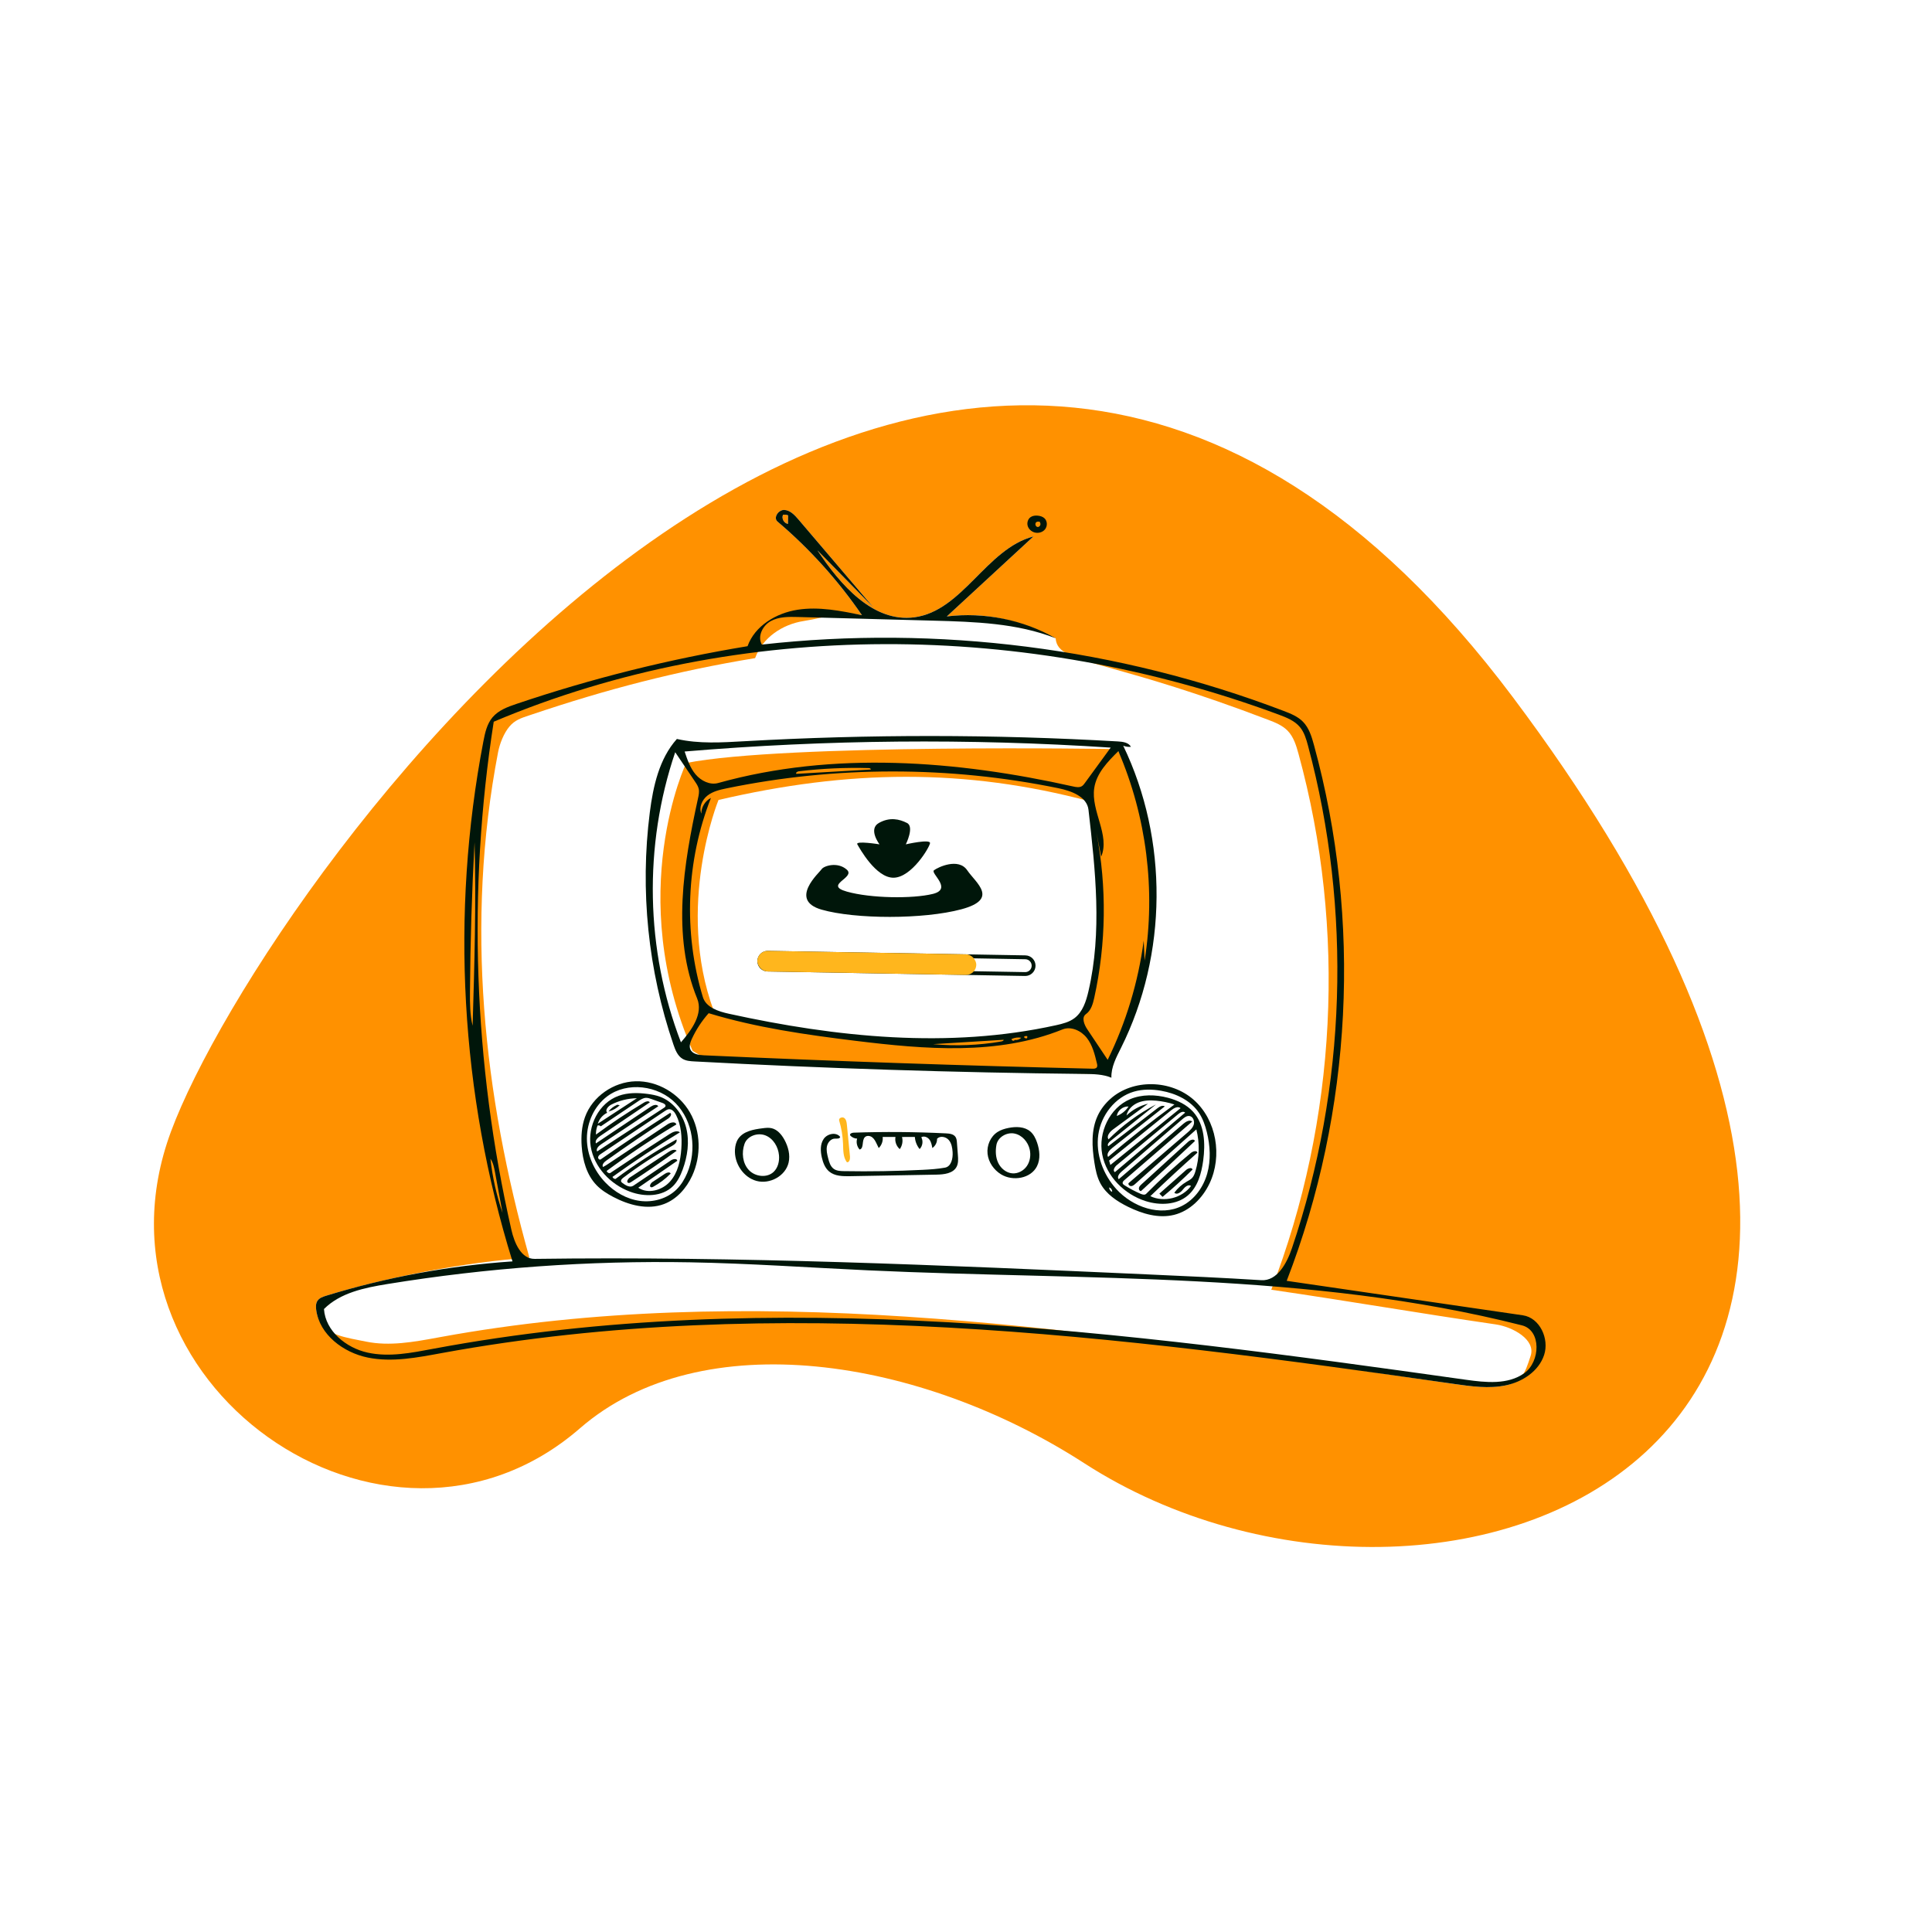 <svg width="750" height="750" viewBox="0 0 750 750" fill="none" xmlns="http://www.w3.org/2000/svg">
<rect width="750" height="750" fill="white"/>
<path fill-rule="evenodd" clip-rule="evenodd" d="M420.935 568.037C357.415 526.991 272.349 513.466 225.133 554.465C149.837 619.851 30.346 536.579 66.374 439.277C102.402 341.976 364.914 -25.933 587.389 270.781C809.859 567.498 557.423 656.225 420.935 568.037Z" fill="#FF9100"/>
<path fill-rule="evenodd" clip-rule="evenodd" d="M354.932 239.638C364.764 238.346 371.954 231.124 379.201 223.843C385.802 217.212 392.451 210.533 401.189 208.243L401.173 208.258L401.134 208.294C389.942 218.628 378.749 228.962 367.552 239.296C382.058 237.532 394.727 240.306 409.798 247.774C410.243 253.49 415.855 255.069 431.766 259.543C444.493 263.122 463.81 268.554 492.342 279.44C495.045 280.471 497.825 281.585 499.844 283.655C502.183 286.054 503.197 289.414 504.082 292.646C522.745 360.753 518.983 434.811 493.507 500.673C508.786 502.903 522.935 505.154 537.084 507.404C551.233 509.655 565.382 511.906 580.662 514.136C587.23 515.092 596.271 520.051 594.19 526.354L594.04 526.806C592.052 532.842 590.853 536.483 584.513 537.802C578.016 539.159 571.284 538.216 564.715 537.273C554.333 535.783 543.928 534.264 533.506 532.743L533.485 532.74C413.055 515.162 290.215 497.233 170.998 519.042C170.586 519.117 170.173 519.193 169.76 519.269C160.605 520.948 151.229 522.668 142.13 520.816C141.303 520.648 140.483 520.489 139.674 520.331C131.182 518.679 123.92 517.267 122.744 508.483C122.583 507.278 122.573 505.966 123.248 504.956C123.988 503.853 125.355 503.382 126.626 502.995C150.114 495.794 181.005 489.874 205.517 488.233C187.716 424.921 180.53 358.856 193.353 291.996C193.988 288.687 195.588 284.616 197.761 282.041C199.858 279.556 202.278 278.755 205.238 277.775L205.238 277.775C205.561 277.668 205.889 277.559 206.225 277.446C235.445 267.57 262.704 260.498 293.137 255.478C295.974 247.561 303.674 242.372 311.983 241.081C314.298 240.722 316.44 240.255 318.504 239.805C323.848 238.64 328.668 237.59 334.609 238.816C325.364 225.317 314.306 213.06 301.83 202.476C300.09 201 302.166 197.874 304.446 197.964C306.725 198.053 308.477 199.928 309.957 201.665C315.441 208.103 320.928 214.54 326.414 220.978C330.642 225.939 334.869 230.9 339.096 235.861C331.839 228.451 324.581 221.042 317.322 213.633C326.218 227.065 338.958 241.735 354.932 239.638ZM266.368 296.202C266.368 296.202 242.284 346.996 268.894 407.974L273.976 410.971C273.976 410.971 400.584 416.847 426.38 416.838L430.845 412.835C430.845 412.835 468.315 345.368 433.62 290.795C433.62 290.795 304.673 288.625 266.368 296.202ZM305.943 200.064C305.924 201.177 305.906 202.29 305.888 203.403L305.778 203.351C304.284 203.071 303.329 201.211 303.972 199.834C304.633 199.73 305.323 199.811 305.943 200.064Z" fill="white"/>
<path fill-rule="evenodd" clip-rule="evenodd" d="M278.924 310.542C278.924 310.542 262.054 351.721 277.119 392.524C277.119 392.524 345.651 415.456 418.22 396.747C418.22 396.747 434.398 376.488 423.085 311.08C374.592 298.182 329.473 298.771 278.924 310.542Z" fill="white"/>
<path fill-rule="evenodd" clip-rule="evenodd" d="M401.502 206.666C400.302 206.288 399.272 205.323 398.938 204.11C398.604 202.897 399.039 201.476 400.069 200.753C400.87 200.191 401.91 200.084 402.883 200.179C403.848 200.273 404.836 200.571 405.525 201.254C406.62 202.34 406.644 204.268 405.687 205.477C404.73 206.687 402.973 207.129 401.502 206.666M403.834 202.72C403.404 202.429 402.81 202.401 402.355 202.652C401.638 203.105 401.926 204.451 402.766 204.571C403.607 204.691 404.259 203.479 403.696 202.843L403.834 202.72Z" fill="#00160A"/>
<path fill-rule="evenodd" clip-rule="evenodd" d="M328.762 436.626C329.162 440.739 329.561 444.852 329.962 448.966C330.056 449.941 329.722 451.349 328.758 451.178C327.265 449.217 327.359 446.529 327.269 444.065C327.156 440.986 326.646 437.922 325.757 434.971C325.477 434.043 326.956 433.423 327.734 434.001C328.512 434.58 328.668 435.661 328.762 436.626Z" fill="#FFB61D"/>
<path fill-rule="evenodd" clip-rule="evenodd" d="M268.68 456.472C266.46 461.276 262.699 465.564 257.743 467.417C251.329 469.814 244.072 467.809 238.012 464.62C235.654 463.379 233.362 461.942 231.518 460.018C227.746 456.083 226.2 450.481 225.813 445.043C225.54 441.207 225.788 437.279 227.088 433.66C229.97 425.638 238.207 419.984 246.726 419.75C255.245 419.516 263.596 424.486 267.843 431.876C272.09 439.266 272.256 448.735 268.68 456.472M262.668 461.712C264.457 459.938 265.775 457.732 266.762 455.413C270.565 446.467 269.079 435.222 262.285 428.27C255.492 421.318 243.495 419.781 235.715 425.608C230.681 429.378 227.815 435.719 227.834 442.01C227.853 448.302 230.615 454.45 234.96 458.999C238.531 462.738 243.252 465.49 248.376 466.182C253.499 466.873 258.996 465.353 262.668 461.712Z" fill="#00160A"/>
<path fill-rule="evenodd" clip-rule="evenodd" d="M306.133 451.335C304.922 456.531 298.825 459.828 293.676 458.433C288.527 457.037 284.978 451.568 285.309 446.242C285.4 444.784 285.756 443.311 286.565 442.095C288.528 439.144 292.484 438.439 296 437.995C297.158 437.848 298.343 437.703 299.483 437.954C301.746 438.452 303.398 440.409 304.51 442.442C305.988 445.146 306.833 448.334 306.133 451.335M300.351 454.896C302.026 453.291 302.608 450.801 302.406 448.49C302.12 445.227 300.206 441.98 297.162 440.771C294.118 439.562 290.089 440.977 289.012 444.07C287.831 447.465 288.244 451.562 290.691 454.195C293.138 456.827 297.757 457.384 300.351 454.896V454.896Z" fill="#00160A"/>
<path fill-rule="evenodd" clip-rule="evenodd" d="M426.124 433.116C427.283 430.632 428.999 428.422 431.04 426.592C439.831 418.705 454.579 419.127 463.417 426.961C472.255 434.795 474.613 448.751 469.538 459.417C466.809 465.152 461.891 470.11 455.723 471.619C449.753 473.079 443.453 471.198 437.935 468.491C433.623 466.375 429.387 463.561 427.135 459.318C425.84 456.875 425.287 454.113 424.856 451.382C423.889 445.261 423.504 438.732 426.124 433.116M450.741 423.433C447.247 422.824 443.603 422.778 440.197 423.768C432.851 425.903 427.43 432.923 426.358 440.498C425.285 448.074 428.221 455.919 433.353 461.593C439.694 468.603 450.485 472.392 458.904 468.098C463.742 465.63 467.154 460.83 468.633 455.604C470.111 450.378 469.794 444.767 468.494 439.494C467.849 436.878 466.952 434.289 465.461 432.045C462.227 427.176 456.499 424.436 450.741 423.433M430.594 460.917C430.536 461.656 431.013 462.406 431.708 462.665C431.813 461.971 431.361 461.234 430.694 461.013L430.594 460.917Z" fill="#00160A"/>
<path fill-rule="evenodd" clip-rule="evenodd" d="M357.641 441.479C358.449 442.928 358.172 444.899 356.997 446.07C355.914 444.738 355.256 443.065 355.142 441.352C353.481 441.359 351.821 441.366 350.16 441.374C350.591 442.969 350.264 444.752 349.292 446.089C347.961 444.953 347.298 443.083 347.617 441.362C345.96 441.36 344.303 441.358 342.646 441.356C342.849 442.927 342.264 444.579 341.119 445.671C340.853 445.118 340.587 444.563 340.321 444.01C339.875 443.08 339.4 442.114 338.578 441.492C337.755 440.87 336.475 440.722 335.743 441.447C334.436 442.741 335.486 445.835 333.694 446.243C332.673 445.119 332.299 443.446 332.741 441.994C331.699 442 330.663 441.513 330.004 440.705C329.815 440.065 330.734 439.722 331.4 439.699C343.343 439.291 355.303 439.382 367.237 439.973C368.595 440.04 370.151 440.219 370.916 441.343C371.351 441.982 371.423 442.791 371.481 443.561C371.604 445.174 371.727 446.787 371.85 448.401C371.968 449.945 372.067 451.584 371.346 452.953C369.972 455.558 366.465 455.939 363.52 455.992C352.354 456.193 341.187 456.394 330.02 456.595C327.182 456.646 324.074 456.607 321.894 454.789C320.297 453.456 319.507 451.392 319.04 449.366C318.478 446.931 318.344 444.185 319.756 442.125C321.169 440.065 324.604 439.36 326.142 441.328C326.063 442.122 324.899 442.008 324.101 442.016C322.564 442.031 321.339 443.466 321.026 444.971C320.712 446.477 321.089 448.031 321.465 449.522C321.863 451.107 322.352 452.829 323.689 453.769C324.799 454.55 326.246 454.608 327.603 454.632C337.783 454.812 347.969 454.644 358.137 454.13C361.059 453.981 363.989 453.804 366.867 453.274C369.279 452.83 369.96 449.697 369.803 447.249C369.695 445.556 369.394 443.764 368.263 442.501C367.131 441.238 364.92 440.823 363.764 442.064C363.818 443.469 363.097 444.881 361.927 445.66C361.721 444.494 361.494 443.277 360.77 442.341C360.045 441.404 358.655 440.868 357.641 441.479Z" fill="#00160A"/>
<path fill-rule="evenodd" clip-rule="evenodd" d="M402.56 452.724C400.172 457.521 393.196 458.676 388.62 455.888C385.815 454.178 383.736 451.212 383.372 447.946C383.008 444.68 384.487 441.205 387.252 439.43C388.532 438.608 390.018 438.16 391.51 437.86C394.423 437.275 397.747 437.324 399.997 439.264C401.283 440.373 402.051 441.965 402.6 443.572C403.612 446.537 403.957 449.92 402.56 452.724M392.934 455.488C395.146 455.68 397.367 454.49 398.626 452.661C399.884 450.833 400.22 448.452 399.748 446.283C399.096 443.293 396.759 440.596 393.753 440.029C390.747 439.462 387.336 441.462 386.805 444.475C386.395 446.806 386.484 449.29 387.502 451.426C388.52 453.563 390.577 455.284 392.934 455.488V455.488Z" fill="#00160A"/>
<path fill-rule="evenodd" clip-rule="evenodd" d="M354.931 239.638C373.72 237.17 382.857 213.047 401.189 208.243C389.977 218.594 378.765 228.945 367.554 239.296C382.056 237.532 397.101 240.551 409.8 247.774C394.832 241.88 378.37 241.371 362.29 240.937C344.792 240.464 327.294 239.992 309.795 239.519C306.179 239.421 302.365 239.369 299.199 241.118C296.032 242.867 293.933 247.098 295.757 250.222C364.046 242.579 434.128 251.492 498.331 275.986C501.033 277.016 503.812 278.131 505.831 280.201C508.171 282.6 509.186 285.96 510.071 289.192C528.734 357.299 524.969 431.357 499.495 497.22C530.052 501.679 560.609 506.139 591.168 510.599C597.736 511.558 601.503 519.701 599.422 526.005C597.341 532.309 591.013 536.449 584.516 537.803C578.014 539.158 571.286 538.214 564.714 537.272C434.359 518.564 301.186 501.533 171.644 525.229C162.098 526.975 152.285 528.941 142.776 527.005C133.267 525.068 124.032 518.104 122.745 508.483C122.584 507.279 122.573 505.966 123.248 504.957C123.988 503.851 125.355 503.383 126.627 502.993C150.115 495.794 174.435 491.314 198.946 489.672C178.743 424.661 174.825 354.655 187.649 287.795C188.284 284.486 189.03 281.031 191.203 278.457C193.528 275.701 197.104 274.399 200.52 273.245C229.74 263.368 259.764 255.871 290.196 250.852C293.033 242.935 301.306 237.993 309.615 236.702C317.924 235.411 326.374 237.117 334.61 238.816C325.362 225.317 314.306 213.06 301.83 202.476C300.09 201 302.167 197.874 304.446 197.963C306.726 198.053 308.477 199.928 309.957 201.664C319.67 213.063 329.382 224.462 339.095 235.861C331.837 228.451 324.58 221.042 317.322 213.633C326.217 227.065 338.96 241.735 354.931 239.638M504.614 282.237C502.556 279.774 499.421 278.532 496.411 277.416C398.855 241.264 287.509 239.693 191.665 280.17C181.448 345.564 183.789 412.898 198.524 477.425C199.688 482.525 202.324 488.767 207.554 488.696C286.831 487.617 366.091 491.165 445.296 494.711C460.076 495.373 474.856 496.035 489.621 496.965C495.798 497.354 499.549 490.416 501.532 484.552C522.668 422.029 524.869 353.239 507.772 289.493C507.083 286.924 506.32 284.278 504.614 282.237M125.767 508.165C126.334 516.709 134.34 523.238 142.7 525.081C151.06 526.924 159.738 525.176 168.153 523.599C300.189 498.867 436.066 516.888 569.085 535.619C576.791 536.704 585.352 537.598 591.693 533.089C598.034 528.581 598.386 516.423 590.844 514.506C508.392 493.549 422.042 497.089 337.061 493.146C314.006 492.076 290.972 490.445 267.896 490.029C228.57 489.32 189.181 492.147 150.359 498.466C141.511 499.906 132.105 501.823 125.767 508.165M184.226 326.974C183.171 346.284 182.577 365.62 182.446 384.958C182.415 389.4 182.416 393.895 183.473 398.209C184.173 374.47 184.874 350.715 184.226 326.974M195.082 470.847C194.114 465.614 193.146 460.382 192.179 455.149C191.834 453.287 191.464 451.362 190.382 449.809C191.172 456.965 192.751 464.034 195.082 470.847M305.887 203.403C305.906 202.29 305.925 201.177 305.943 200.064C305.323 199.811 304.634 199.73 303.972 199.834C303.329 201.211 304.285 203.071 305.778 203.351L305.887 203.403Z" fill="#00160A"/>
<path fill-rule="evenodd" clip-rule="evenodd" d="M450.073 463.373C453.53 460.308 456.986 457.244 460.443 454.179C461.2 453.508 462.709 453.036 462.934 454.023C459.226 457.737 455.342 461.275 451.3 464.622C450.891 464.206 450.482 463.789 450.073 463.373Z" fill="#00160A"/>
<path fill-rule="evenodd" clip-rule="evenodd" d="M239.514 428.836C239.871 428.907 240.228 428.977 240.584 429.048C239.37 430.23 237.839 431.084 236.196 431.496C237.055 430.37 238.213 429.473 239.519 428.925L239.514 428.836Z" fill="#00160A"/>
<path fill-rule="evenodd" clip-rule="evenodd" d="M252.718 460.871C251.883 460.583 252.567 459.329 253.303 458.841C254.907 457.782 256.511 456.723 258.114 455.664C258.823 455.196 259.956 454.815 260.365 455.56C258.389 457.578 256.116 459.304 253.641 460.665C253.356 460.822 253.025 460.978 252.718 460.871Z" fill="#00160A"/>
<path fill-rule="evenodd" clip-rule="evenodd" d="M461.279 443.2C462.049 442.5 463.546 441.952 463.872 442.941C456.939 449.472 449.958 455.953 442.93 462.383C442.354 462.375 442.002 461.666 442.136 461.105C442.27 460.544 442.717 460.121 443.143 459.733C449.188 454.222 455.234 448.712 461.279 443.2Z" fill="#00160A"/>
<path fill-rule="evenodd" clip-rule="evenodd" d="M262.692 446.714C256.884 450.918 250.974 454.981 244.969 458.897C244.639 459.112 244.24 459.335 243.874 459.19C243.036 458.859 243.75 457.606 244.503 457.11C249.527 453.797 254.551 450.484 259.575 447.171C260.524 446.546 261.859 445.939 262.692 446.714Z" fill="#00160A"/>
<path fill-rule="evenodd" clip-rule="evenodd" d="M262.766 286.862C271.34 288.81 280.258 288.235 289.037 287.74C337.312 285.017 385.742 285.045 434.013 287.823C435.91 287.932 438.135 288.245 439.034 289.919C438.017 290.011 436.98 289.86 436.031 289.483C453.591 325.957 453.27 370.545 435.188 406.764C433.352 410.441 431.292 414.258 431.446 418.365C428.164 416.998 424.507 416.946 420.952 416.908C370.47 416.373 319.999 414.752 269.587 412.047C267.992 411.961 266.326 411.853 264.958 411.03C263.042 409.877 262.153 407.61 261.428 405.493C251.572 376.688 248.405 345.615 252.249 315.413C253.55 305.192 255.896 294.54 262.766 286.862M282.971 393.54C324.673 402.682 368.265 407.2 409.951 397.989C412.48 397.431 415.079 396.785 417.141 395.218C420.312 392.809 421.621 388.71 422.526 384.831C427.888 361.834 425.232 337.82 422.548 314.359C421.966 309.266 415.93 307.025 410.909 305.994C368.564 297.297 324.452 297.308 282.111 306.023C279.498 306.561 276.797 307.174 274.685 308.804C272.573 310.434 271.231 313.38 272.267 315.839C272.238 313.334 273.742 310.874 275.985 309.759C266.367 334.206 265.241 361.904 272.845 387.051C274.065 391.087 278.853 392.637 282.971 393.54M444.338 372.903C448.671 345.564 445.089 317.016 434.137 291.595C430.014 295.667 425.671 300.153 424.791 305.881C423.41 314.862 431.003 324.18 427.483 332.556C426.862 329.432 426.241 326.309 425.62 323.186C429.709 344.319 429.427 366.29 424.793 387.311C424.268 389.694 423.55 392.276 421.555 393.681C419.775 394.933 420.841 397.711 422.05 399.52C424.7 403.488 427.351 407.455 430.002 411.423C437.134 396.889 441.879 381.187 443.989 365.135C444.105 367.725 444.222 370.314 444.338 372.903M278.804 303.961C323.509 291.503 371.315 295.181 416.605 305.309C417.741 305.563 419.017 305.8 420.001 305.177C420.47 304.88 420.809 304.42 421.137 303.971C424.479 299.389 427.823 294.807 431.166 290.224C376.1 286.609 320.765 287.116 265.775 291.737C266.816 294.875 267.904 298.096 270.036 300.622C272.168 303.148 275.62 304.849 278.804 303.961M275.107 393.324C272.441 396.317 270.223 399.709 268.547 403.351C267.975 404.595 267.462 406.029 267.974 407.298C268.739 409.196 271.212 409.576 273.255 409.669C323.525 411.95 373.82 413.682 424.128 414.866C424.727 414.88 425.429 414.844 425.771 414.352C426.06 413.934 425.955 413.37 425.838 412.875C425.011 409.381 424.128 405.768 421.919 402.938C419.71 400.108 415.778 398.286 412.449 399.629C387.309 409.773 359.06 407.349 332.152 404.05C312.923 401.692 293.645 398.95 275.107 393.324M270.636 387.629C260.694 363.225 265.363 335.569 270.986 309.824C271.244 308.641 271.504 307.413 271.241 306.231C271.015 305.215 270.421 304.325 269.839 303.462C267.265 299.647 264.691 295.832 262.117 292.017C249.783 328.287 250.585 368.871 264.342 404.625C268.548 399.826 273.044 393.539 270.636 387.629M337.26 298.171C328.194 297.917 319.108 298.333 310.101 299.413C309.537 299.48 308.779 299.96 309.131 300.406C318.762 299.845 328.394 299.285 338.025 298.724C338.136 298.374 337.628 298.181 337.26 298.171M362.234 405.339C371.04 406.155 379.953 405.803 388.667 404.296C389.08 404.224 389.586 404.059 389.639 403.643C380.504 404.208 371.369 404.774 362.234 405.339M393.884 403.68C394.801 403.861 395.802 403.533 396.436 402.846C395.175 402.63 393.85 402.811 392.692 403.356C392.667 403.86 393.367 404.22 393.763 403.907M398.278 403.062C398.648 403.342 399.017 402.569 398.696 402.234C398.322 402.133 397.905 402.198 397.58 402.409C397.5 402.767 397.889 403.138 398.243 403.042L398.278 403.062Z" fill="#00160A"/>
<path fill-rule="evenodd" clip-rule="evenodd" d="M244.61 462.625C236.992 459.801 230.631 453.114 229.319 445.094C228.007 437.074 232.496 428.159 240.139 425.402C243.731 424.106 247.675 424.163 251.46 424.668C253.033 424.877 254.605 425.164 256.096 425.704C261.284 427.581 265.032 432.479 266.38 437.829C267.729 443.178 266.909 448.896 264.996 454.071C264.133 456.405 263.018 458.708 261.251 460.459C257.054 464.621 250.152 464.68 244.61 462.625M241.584 459.19C242.827 460.165 244.549 461.171 245.859 460.289C250.726 457.01 255.594 453.731 260.461 450.452C261.288 449.894 262.819 449.624 262.921 450.617C257.872 454.1 252.822 457.582 247.773 461.065C251.56 463.633 257.068 462.091 260.108 458.671C263.147 455.251 264.183 450.496 264.491 445.93C264.793 441.459 264.466 436.807 262.443 432.809C261.874 431.687 260.92 430.492 259.667 430.601C259.079 430.652 258.561 430.99 258.071 431.319C249.812 436.855 241.553 442.392 233.294 447.928C232.822 448.244 232.312 448.615 232.198 449.171C232.083 449.727 232.695 450.386 233.177 450.086C242.057 443.903 251.049 437.882 260.148 432.026C260.993 432.439 260.207 433.698 259.416 434.208C251.246 439.48 243.199 444.944 235.285 450.593C234.468 451.177 233.554 452.183 234.09 453.032C234.967 452.576 235.792 452.027 236.615 451.478C244.136 446.465 251.657 441.452 259.177 436.44C260.283 435.703 262.212 435.231 262.565 436.512C253.238 442.066 244.197 448.097 235.485 454.573C235.669 455.092 236.205 455.462 236.755 455.45C244.41 450.288 252.129 445.219 259.908 440.245C261.142 439.456 262.793 438.673 263.961 439.557C255.004 444.976 246.263 450.753 237.766 456.87C237.934 457.346 238.434 457.682 238.938 457.657C246.485 452.045 254.394 446.919 262.598 442.321C263.01 443.359 261.863 444.302 260.887 444.844C254.273 448.51 247.924 452.654 241.904 457.231C241.428 457.593 240.897 458.151 241.136 458.699C241.225 458.905 241.408 459.051 241.584 459.19M231.347 440.442C237.37 435.997 243.606 431.842 250.028 427.996C250.741 427.568 251.83 427.224 252.26 427.935C245.863 432.272 239.466 436.608 233.069 440.944C232.05 441.635 230.891 442.723 231.328 443.875C238.414 439.127 245.499 434.379 252.585 429.631C253.51 429.011 254.979 428.493 255.542 429.453C248.157 434.366 240.772 439.279 233.388 444.192C232.406 444.844 231.288 445.928 231.789 446.996C240.448 441.343 249.108 435.691 257.767 430.039C257.999 429.887 258.247 429.716 258.332 429.452C258.525 428.855 257.801 428.397 257.21 428.186C255.788 427.678 254.367 427.171 252.945 426.663C252.232 426.408 251.497 426.15 250.741 426.182C249.663 426.228 248.706 426.85 247.81 427.452C242.949 430.715 238.089 433.979 233.229 437.243C232.908 436.919 232.404 436.792 231.968 436.925C231.52 438.037 231.307 439.243 231.347 440.442M235.73 431.966C233.989 432.79 232.627 434.377 232.075 436.222C237.129 432.926 242.183 429.63 247.237 426.335C243.776 426.382 240.329 427.243 237.252 428.83C236.039 429.456 234.751 431.014 235.73 431.966V431.966Z" fill="#00160A"/>
<path fill-rule="evenodd" clip-rule="evenodd" d="M444.737 466.27C436.485 463.653 429.499 456.667 427.885 448.161C426.271 439.655 430.726 430.088 438.695 426.705C443.284 424.758 448.546 424.882 453.367 426.147C457.057 427.117 460.674 428.804 463.216 431.649C467.647 436.607 467.972 443.987 467.071 450.575C466.391 455.551 464.951 460.785 461.14 464.054C456.764 467.807 450.231 468.012 444.737 466.27M462.336 447.535C463.116 446.892 464.64 446.482 464.829 447.475C458.628 452.981 452.535 458.609 446.556 464.354C451.873 466.87 458.853 465.121 462.356 460.396C461.309 459.586 459.927 460.804 459.131 461.862C458.336 462.92 456.749 463.985 455.878 462.988C457.153 461.265 458.784 459.808 460.639 458.734C461.371 458.31 462.151 457.935 462.737 457.324C463.425 456.607 463.775 455.637 464.061 454.685C465.636 449.43 465.761 443.748 464.422 438.428C456.519 445.476 448.617 452.524 440.714 459.572C440.256 459.981 439.748 460.411 439.135 460.444C438.522 460.477 437.864 459.867 438.102 459.3C445.679 452.797 453.257 446.294 460.834 439.791C461.896 438.88 463.007 437.894 463.411 436.555C463.814 435.216 463.146 433.457 461.765 433.239C460.711 433.072 459.751 433.815 458.943 434.512C451.068 441.301 443.193 448.089 435.317 454.877C434.449 455.626 433.525 456.914 434.289 457.769C442.653 450.597 451.016 443.425 459.38 436.254C460.364 435.41 461.834 434.546 462.83 435.377C454.047 442.96 445.266 450.542 436.483 458.125C436.119 458.439 435.719 458.85 435.81 459.323C435.88 459.682 436.212 459.92 436.521 460.118C438.513 461.39 440.61 462.501 442.782 463.433C443.489 463.737 444.405 463.986 444.945 463.439C450.464 457.844 456.271 452.534 462.336 447.535M430.997 443.003C430.382 443.496 429.718 444.364 430.23 444.963C436.568 440.063 442.907 435.163 449.246 430.263C450.099 429.604 451.258 428.92 452.173 429.49C445.376 434.868 438.579 440.246 431.782 445.624C430.678 446.497 429.452 447.891 430.141 449.119C438.479 442.023 447.078 435.233 455.913 428.766C453.612 428 451.222 427.502 448.807 427.283C446.467 427.071 444.041 427.134 441.864 428.018C439.687 428.902 437.788 430.726 437.309 433.027C439.633 430.809 442.546 429.214 445.667 428.453C441.157 431.768 436.648 435.084 432.14 438.399C430.857 439.342 429.429 440.978 430.328 442.292C435.738 436.87 441.98 432.28 448.769 428.734C442.845 433.49 436.92 438.246 430.997 443.003M430.562 450.523C430.72 451.099 430.879 451.676 431.037 452.252C440.123 444.896 449.209 437.54 458.295 430.184C457.257 429.292 455.69 430.163 454.625 431.025C446.605 437.524 438.583 444.024 430.562 450.523M433.525 452.304C432.671 453.012 431.846 454.467 432.806 455.022C441.894 447.324 450.982 439.625 460.071 431.927C459.393 431.201 458.201 431.824 457.437 432.458C449.466 439.073 441.495 445.688 433.525 452.304M433.523 433.217C435.385 432.516 437.015 431.212 438.105 429.547C435.959 429.391 433.84 431.088 433.523 433.217V433.217Z" fill="#00160A"/>
<path fill-rule="evenodd" clip-rule="evenodd" d="M318.963 337.417C319.767 336.138 325.134 334.404 328.727 337.597C332.32 340.791 319.507 343.513 328.759 346.124C338.01 348.736 354.258 348.947 362.11 347.021C369.963 345.095 361.061 338.991 362.576 337.83C364.092 336.669 372.07 332.843 375.469 337.83C378.867 342.818 387.937 349.013 373.228 352.977C358.518 356.94 331.968 356.856 318.963 353.127C305.958 349.398 318.159 338.695 318.963 337.417Z" fill="#00160A"/>
<path fill-rule="evenodd" clip-rule="evenodd" d="M341.167 319.48C345.419 317.077 349.174 317.988 352.106 319.48C355.038 320.973 351.639 327.775 351.639 327.775C351.639 327.775 361.3 325.564 361.029 327.338C360.758 329.113 353.857 340.575 346.955 340.728C340.052 340.881 333.71 329.314 332.816 327.775C331.922 326.236 341.431 327.775 341.431 327.775C341.431 327.775 336.915 321.884 341.167 319.48Z" fill="#00160A"/>
<path fill-rule="evenodd" clip-rule="evenodd" d="M398.062 370.873C400.271 370.912 402.03 372.734 401.992 374.942C401.953 377.151 400.131 378.91 397.923 378.872L297.938 377.127C295.729 377.088 293.97 375.266 294.008 373.057C294.047 370.849 295.869 369.089 298.077 369.128L398.062 370.873ZM398.036 372.373L298.051 370.628C296.671 370.604 295.532 371.703 295.508 373.084C295.485 374.409 296.497 375.511 297.8 375.619L297.964 375.627L397.949 377.372C399.329 377.396 400.468 376.297 400.492 374.916C400.515 373.591 399.503 372.489 398.2 372.381L398.036 372.373Z" fill="#00160A"/>
<rect x="294.078" y="369.058" width="85" height="8" rx="4" transform="rotate(1 294.078 369.058)" fill="#FFB61D"/>
</svg>
